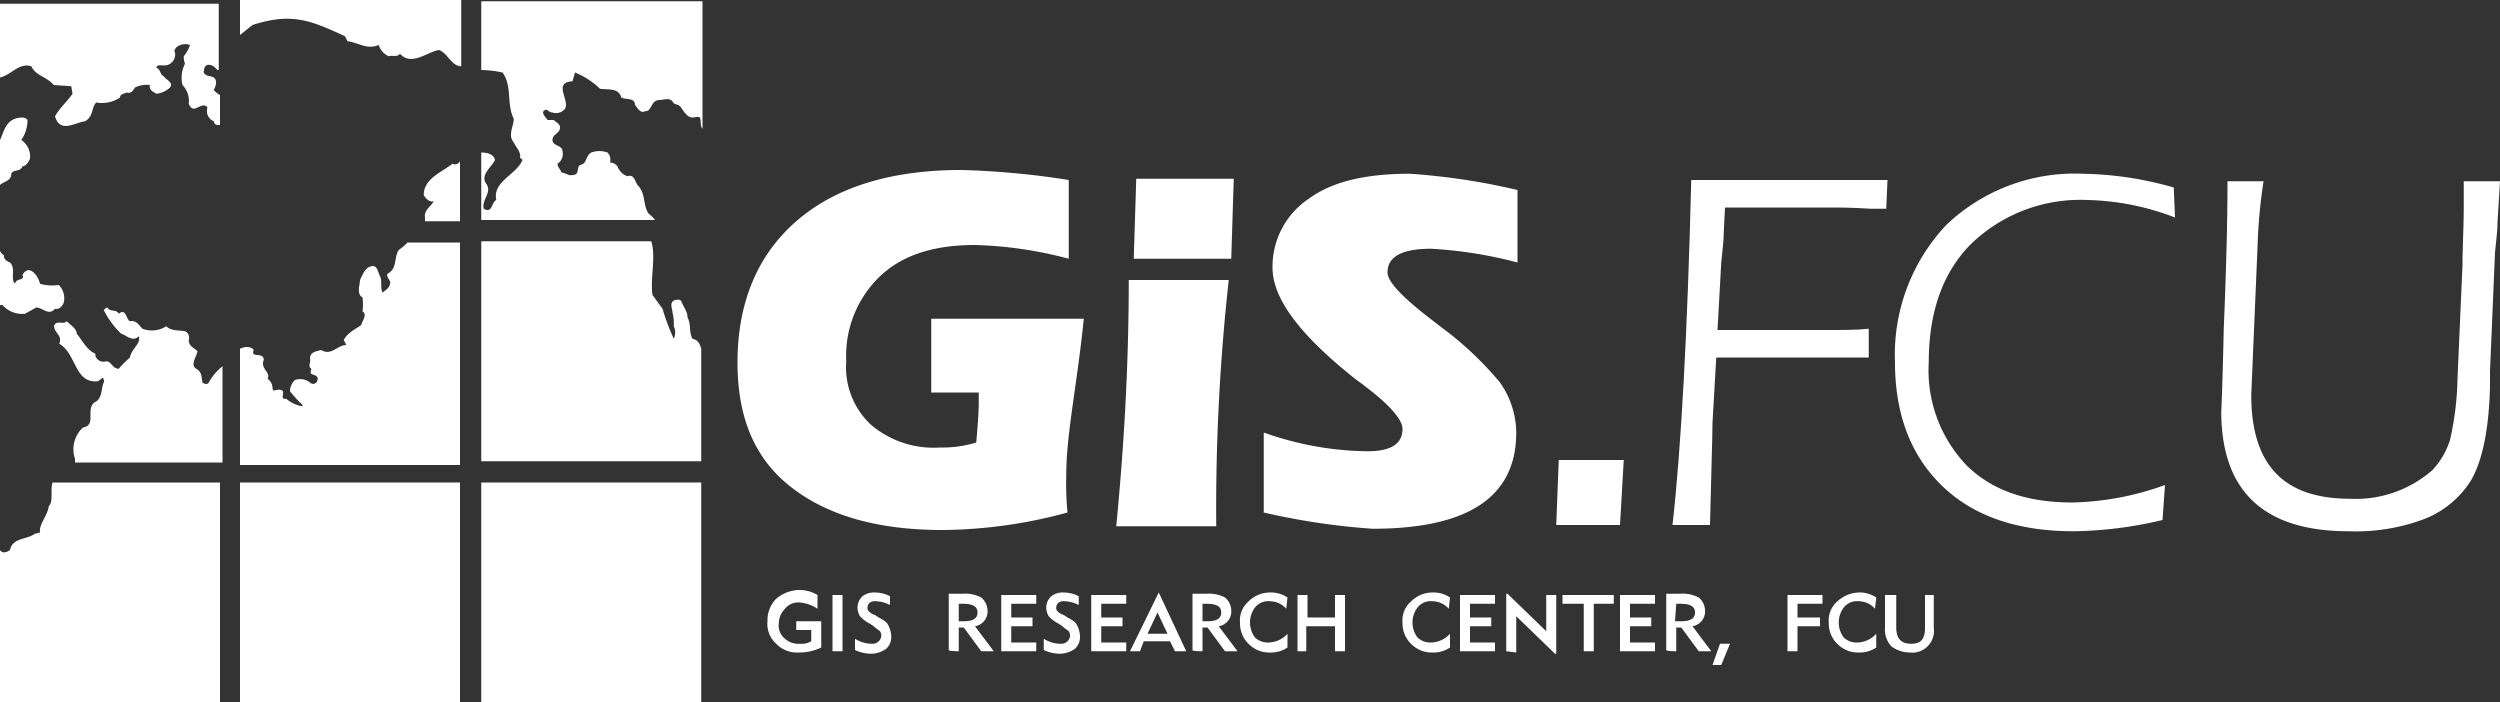 <svg id="Group_1" data-name="Group 1" xmlns="http://www.w3.org/2000/svg" width="200" height="56.2" viewBox="0 0 200 56.2">
  <rect x="0" y="0" width="200" height="56.2" fill="#333333" stroke="none"/>
  <g id="Group_3" data-name="Group 3">
    <path id="Path_1" data-name="Path 1" d="M90.7,20.7l.2-6.4h7.8l-.2,6.4Z" fill="#fff"/>
    <path id="Path_2" data-name="Path 2" d="M98.3,22.4a166.209,166.209,0,0,0-1,19.7h-8c.6-6.2,1-12.7,1-19.7Z" fill="#fff"/>
    <g id="Group_1-2" data-name="Group 1">
      <path id="Path_3" data-name="Path 3" d="M137.4,26.4H146c1.4,0,2.6,0,3.5-.1v2.3H137.3l-.3,5.2c0,1-.1,3.9-.2,8.2h-3c.7-6.2,1.2-15.5,1.5-27.6H151l-.1,2.3h-1.2c-1.7-.1-2.6-.1-2.9-.1H138l-.1,2c0,.6-.1,1.4-.2,2.4Z" fill="#fff"/>
      <path id="Path_4" data-name="Path 4" d="M174,17.4a20.68,20.68,0,0,0-7-1.4,12.59,12.59,0,0,0-9.3,3.5c-2.3,2.3-3.4,5.5-3.4,9.5a11,11,0,0,0,3,8.2c2,2,4.8,3,8.5,3a23.05,23.05,0,0,0,7.4-1.4l-.2,2.8a32.11,32.11,0,0,1-7.1.9q-6.75,0-10.5-3.6c-2.5-2.4-3.8-5.7-3.8-9.9a15.12,15.12,0,0,1,4.1-11,14.88,14.88,0,0,1,10.9-4.1,27.75,27.75,0,0,1,7.3,1.1Z" fill="#fff"/>
      <path id="Path_5" data-name="Path 5" d="M181.1,14.4a42.511,42.511,0,0,0-.5,5.4l-.5,11.8c0,5.6,2.6,8.3,7.9,8.3a9.28,9.28,0,0,0,6.6-2.3,6.33,6.33,0,0,0,1.4-2.4,23.79,23.79,0,0,0,.6-4.9l.4-9.1c0-1.4.1-3,.1-4.8V14.5H200l-.2,3.3c0,.6-.1,1.4-.2,2.4l-.4,9.5V31c-.1,3.4-.6,5.8-1.5,7.4a7.74,7.74,0,0,1-3.7,3.1,15.5,15.5,0,0,1-6.1,1q-10.2,0-10.2-9.6c0,.2.1-2,.2-6.6.2-4.8.3-8.7.3-11.8h2.9Z" fill="#fff"/>
    </g>
    <path id="Path_6" data-name="Path 6" d="M85.4,41a38.86,38.86,0,0,1-10,1.4c-5.3,0-9.3-1.2-12.2-3.5S59,33.3,59,29c0-4.8,1.6-8.6,4.7-11.3s7.5-4.1,13.2-4.1a65.311,65.311,0,0,1,8.6.8v6.3A32.28,32.28,0,0,0,78,19.6c-3.3,0-5.8.8-7.6,2.5a8.82,8.82,0,0,0-2.7,6.8,6.29,6.29,0,0,0,2,5.1,7.74,7.74,0,0,0,5.5,1.8,9.2,9.2,0,0,0,2.9-.4c.1-1.2.2-2.3.2-3.3v-.7H74.5V25.5H86.7c-.5,5.1-1.4,9.2-1.4,12.5a25.058,25.058,0,0,0,.1,3Z" fill="#fff"/>
    <path id="Path_7" data-name="Path 7" d="M101.1,34.6a25.26,25.26,0,0,0,8.3,1.5c1.9,0,2.8-.6,2.8-1.8,0-.7-1-1.9-3-3.4-.1-.1-.4-.3-.8-.6-4.4-3.5-6.6-6.4-6.6-8.9a6.55,6.55,0,0,1,2.9-5.5c1.9-1.4,4.6-2,8.1-2a53.16,53.16,0,0,1,8.6,1.3V21a34.34,34.34,0,0,0-6.9-1.1c-2.3,0-3.5.6-3.5,1.9q0,1.05,3.3,3.6l.9.7a26.939,26.939,0,0,1,4.8,4.5,7.09,7.09,0,0,1,1.3,4c0,5.2-3.9,7.7-11.5,7.7a55.52,55.52,0,0,1-8.7-1.3V34.6Z" fill="#fff"/>
    <g id="Group_2" data-name="Group 2">
      <path id="Path_8" data-name="Path 8" d="M124.7,36.8h5.2l-.3,5.2h-5.1Z" fill="#fff"/>
    </g>
  </g>
  <path id="Path_9" data-name="Path 9" d="M65.4,48.7a3.07,3.07,0,0,0-1.4-.5,1.35,1.35,0,0,0-1.2.5,1.7,1.7,0,0,0-.5,1.2,1.35,1.35,0,0,0,.5,1.2,1.6,1.6,0,0,0,1.2.4,1.5,1.5,0,0,0,.9-.2v-.9H63.7v-.7h2v2.1a4,4,0,0,1-1.8.4,2.27,2.27,0,0,1-1.8-.7,2.11,2.11,0,0,1-.7-1.8,2.42,2.42,0,0,1,.7-1.8,2.91,2.91,0,0,1,1.8-.7,2.81,2.81,0,0,1,1.5.4Z" fill="#fff"/>
  <path id="Path_10" data-name="Path 10" d="M66.6,52.1V47.6h.8v4.5Z" fill="#fff"/>
  <path id="Path_11" data-name="Path 11" d="M68.4,51.1a2.51,2.51,0,0,0,1.3.4.74.74,0,0,0,.6-.2.7.7,0,0,0,.2-.4.63.63,0,0,0-.1-.4c-.1-.1-.3-.2-.5-.4l-.3-.2a2.76,2.76,0,0,1-.8-.6,1.42,1.42,0,0,1-.2-.7,1.24,1.24,0,0,1,.4-.9,1.5,1.5,0,0,1,1-.3,2.63,2.63,0,0,1,1.2.3v.7a2.66,2.66,0,0,0-1.1-.3.74.74,0,0,0-.5.1.52.52,0,0,0-.2.4.37.37,0,0,0,.1.3,1.12,1.12,0,0,0,.5.3l.3.2c.4.2.7.4.8.7a2,2,0,0,1,.2.8,1.29,1.29,0,0,1-.4,1,2.16,2.16,0,0,1-1.2.4,3.09,3.09,0,0,1-1.3-.3Z" fill="#fff"/>
  <path id="Path_12" data-name="Path 12" d="M76.7,48.3H77c.8,0,1.2.2,1.2.7s-.4.7-1.1.7h-.4Zm0,3.8V50.2h.4l1.4,1.9h1l-1.5-2a1.2,1.2,0,0,0,1-1.3,1.39,1.39,0,0,0-.5-1,2.78,2.78,0,0,0-1.5-.3H75.9V52C75.9,52.1,76.7,52.1,76.7,52.1Z" fill="#fff"/>
  <path id="Path_13" data-name="Path 13" d="M80.1,52.1V47.6h2.8v.7h-2v1.1h1.7v.7H80.9v1.3h2v.7Z" fill="#fff"/>
  <path id="Path_14" data-name="Path 14" d="M83.5,51.1a2.51,2.51,0,0,0,1.3.4.74.74,0,0,0,.6-.2.7.7,0,0,0,.2-.4.63.63,0,0,0-.1-.4c-.1-.1-.3-.2-.5-.4l-.3-.2a2.76,2.76,0,0,1-.8-.6,1.42,1.42,0,0,1-.2-.7,1.24,1.24,0,0,1,.4-.9,1.5,1.5,0,0,1,1-.3,2.63,2.63,0,0,1,1.2.3v.7a2.66,2.66,0,0,0-1.1-.3.74.74,0,0,0-.5.1.52.52,0,0,0-.2.4.37.37,0,0,0,.1.3,1.12,1.12,0,0,0,.5.3l.3.2c.4.2.7.4.8.7a2,2,0,0,1,.2.8,1.29,1.29,0,0,1-.4,1,2.16,2.16,0,0,1-1.2.4,3.09,3.09,0,0,1-1.3-.3Z" fill="#fff"/>
  <path id="Path_15" data-name="Path 15" d="M87.3,52.1V47.6h2.8v.7h-2v1.1h1.7v.7H88.1v1.3h2v.7Z" fill="#fff"/>
  <path id="Path_16" data-name="Path 16" d="M92.6,49l.8,1.7H91.8Zm-1.1,2.3h2.1l.4.8h.9l-2.2-4.7h0l-2.3,4.7h.8Z" fill="#fff"/>
  <path id="Path_17" data-name="Path 17" d="M96.2,48.3h.3c.8,0,1.2.2,1.2.7s-.4.7-1.1.7h-.4Zm0,3.8V50.2h.4L98,52.1h1l-1.5-2a1.2,1.2,0,0,0,1-1.3,1.39,1.39,0,0,0-.5-1,2.78,2.78,0,0,0-1.5-.3H95.4V52C95.3,52.1,96.2,52.1,96.2,52.1Z" fill="#fff"/>
  <path id="Path_18" data-name="Path 18" d="M103,51.8a2.32,2.32,0,0,1-1.4.4,2.27,2.27,0,0,1-1.5-.5,2.31,2.31,0,0,1-.9-1.9,2,2,0,0,1,.7-1.7,2.4,2.4,0,0,1,1.7-.7,2.32,2.32,0,0,1,1.4.4l-.1.9a1.75,1.75,0,0,0-1.3-.6,1.35,1.35,0,0,0-1.2.5,2,2,0,0,0,0,2.4,1.49,1.49,0,0,0,1.1.4,2.09,2.09,0,0,0,1.5-.7Z" fill="#fff"/>
  <path id="Path_19" data-name="Path 19" d="M103.8,52.1V47.6h.8v1.8h2.2V47.6h.8v4.5h-.8v-2h-2.3v2Z" fill="#fff"/>
  <path id="Path_20" data-name="Path 20" d="M116,51.8a2.32,2.32,0,0,1-1.4.4,2.27,2.27,0,0,1-1.5-.5,2.31,2.31,0,0,1-.9-1.9,2,2,0,0,1,.7-1.7,2.4,2.4,0,0,1,1.7-.7,2.32,2.32,0,0,1,1.4.4l-.1.9a1.75,1.75,0,0,0-1.3-.6,1.35,1.35,0,0,0-1.2.5,2,2,0,0,0,0,2.4,1.49,1.49,0,0,0,1.1.4,2.09,2.09,0,0,0,1.5-.7Z" fill="#fff"/>
  <path id="Path_21" data-name="Path 21" d="M116.8,52.1V47.6h2.8v.7h-2v1.1h1.7v.7h-1.7v1.3h2v.7Z" fill="#fff"/>
  <path id="Path_22" data-name="Path 22" d="M120.5,52.1V47.5h.1l3.1,3V47.6h.8v4.7h-.1l-3.1-3v2.9Z" fill="#fff"/>
  <path id="Path_23" data-name="Path 23" d="M127.5,48.3v3.8h-.8V48.3H125v-.7h4.1v.7Z" fill="#fff"/>
  <path id="Path_24" data-name="Path 24" d="M129.6,52.1V47.6h2.8v.7h-2v1.1h1.7v.7h-1.7v1.3h2v.7Z" fill="#fff"/>
  <path id="Path_25" data-name="Path 25" d="M134.1,48.3h.3c.8,0,1.2.2,1.2.7s-.4.7-1.1.7H134Zm0,3.8V50.2h.4l1.4,1.9h1l-1.5-2a1.2,1.2,0,0,0,1-1.3,1.39,1.39,0,0,0-.5-1,2.78,2.78,0,0,0-1.5-.3h-1.1V52C133.3,52.1,134.1,52.1,134.1,52.1Z" fill="#fff"/>
  <path id="Path_26" data-name="Path 26" d="M137,53.2l.6-1.7h.8l-.7,1.7Z" fill="#fff"/>
  <path id="Path_27" data-name="Path 27" d="M143,52.1V47.6h2.8v.7h-2v1.1h1.8v.7h-1.8v2Z" fill="#fff"/>
  <path id="Path_28" data-name="Path 28" d="M150.1,51.8a2.32,2.32,0,0,1-1.4.4,2.27,2.27,0,0,1-1.5-.5,2.31,2.31,0,0,1-.9-1.9,2,2,0,0,1,.7-1.7,2.62,2.62,0,0,1,1.7-.7,2.32,2.32,0,0,1,1.4.4l-.1.9a1.75,1.75,0,0,0-1.3-.6,1.35,1.35,0,0,0-1.2.5,2,2,0,0,0,0,2.4,1.49,1.49,0,0,0,1.1.4,2.09,2.09,0,0,0,1.5-.7Z" fill="#fff"/>
  <path id="Path_29" data-name="Path 29" d="M151.7,47.6v2.6c0,.9.4,1.3,1.2,1.3s1.1-.4,1.1-1.3V47.6h.7v2.6a1.75,1.75,0,0,1-1.48,2,2,2,0,0,1-.42,0,2.46,2.46,0,0,1-1.5-.5,2,2,0,0,1-.5-1.5V47.6Z" fill="#fff"/>
  <path id="Path_30" data-name="Path 30" d="M3.9,40.5c-.1.8-.8,1.4-.7,2.1l-.4.1c-.7.5-1.8.3-2,1.3-.4.3-.7.2-.8,0V56.2H17.6V38.6H4.2C4,39.2,4.3,40.1,3.9,40.5Z" fill="#fff"/>
  <rect id="Rectangle_1" data-name="Rectangle 1" width="17.6" height="17.6" transform="translate(19.2 38.6)" fill="#fff"/>
  <rect id="Rectangle_2" data-name="Rectangle 2" width="17.6" height="17.6" transform="translate(38.5 38.6)" fill="#fff"/>
  <path id="Path_31" data-name="Path 31" d="M2,25.1l.9-.5c.5,0,1,.7,1.5.1.3.1.6-.2.7-.5a1.48,1.48,0,0,0-.4-1.4,3.62,3.62,0,0,1-1.5-.1c-.1-.4-.4-1-.9-1.1a.68.68,0,0,0-.5.4c.2.5-.5.2-.6.7-.4-.4.1-1.2-.4-1.7-.2-.1-.5-.2-.5-.6-.2-.1-.2-.2-.3-.3v4.3H.2a2.08,2.08,0,0,0,1.8.7Z" fill="#fff"/>
  <path id="Path_32" data-name="Path 32" d="M16.7,30.6c-.1.2-.4.1-.5,0-.1-.4,0-.8-.5-1.1s0-.9.1-1.4c-.3-.3-.7-.4-.7-.9a.56.56,0,0,0-.3-.7c-.5-.1-1.1,0-1.5-.4a2.13,2.13,0,0,1-1.9.2c-.3-.3-.5-.7-1-.6-.3-.1-.3-1.1-.9-.6-.2-.4-.7-.1-.9-.5-.1,0-.2.1-.3.2a6.68,6.68,0,0,0,1.4,1.9c.4.1.9.7,1.4.2.2.6-.6,1-.7,1.7a7.65,7.65,0,0,0-.9.9c-.5,0-.6-.6-1-.6a.68.68,0,0,1-.86-.41.65.65,0,0,1,0-.19c-.7-.3-1-1-1.5-1.6,0-.4-.5-.7-.8-1-.3.3-.7-.1-1,.3-.1.6.7.8.4,1.5,1.4.8,1.2,3.2,3.1,3l.4-.3.1.3c-.3.6-.1,1.4-.8,1.7-.7.6.2,1.8-.9,2A2.35,2.35,0,0,0,6,36.7V37H17.8V29.3a4.43,4.43,0,0,0-1.1,1.3Z" fill="#fff"/>
  <path id="Path_33" data-name="Path 33" d="M31.9,20c-.4.6-.1,1.5-.9,1.9-.1.2.1.4.2.6.1.4-.3.7-.6.9-.2-.4,0-.9-.2-1.3s-.2-.9-.7-.8-.7.7-.9,1.1c0,.4-.3,1.1.2,1.4a4.05,4.05,0,0,1,0,1.1c.4.3,0,.7-.1,1.1-.4.3-1.1.6-1.4,1.2l.2.4c-.7,0-1.2.9-2,.4-.3.1-.9.1-.9.7.1.2-.2.6.1.8,0,.1-.1.3,0,.4s.6.1.5.5a.35.35,0,0,1-.6.2,1.26,1.26,0,0,0-1.2-.2,1.27,1.27,0,0,0-.4.9,10.44,10.44,0,0,0,1,1.1v.1a2.55,2.55,0,0,1-1.3-.6c-.6.1,0-.6-.4-.7s-.6.2-.7-.1a.91.91,0,0,0-.4-.8c.3-.5-.6-.8-.3-1.5,0-.7-1.1-.1-.8-.8-.2-.3-.7-.3-1.1-.1v9.3H36.8V19.4H32.6a4.44,4.44,0,0,1-.7.6Z" fill="#fff"/>
  <path id="Path_34" data-name="Path 34" d="M55.4,27.1c-.3-.5-.1-1.2-.4-1.7,0-.5-.3-.8-.5-1.3-.1-.2-.3-.1-.5-.1-.5.2-.2.7-.2,1a3.7,3.7,0,0,1,.1,1.1,1.17,1.17,0,0,1,0,1,17.35,17.35,0,0,1-.9-2.4l-.8-1.1c-.2-1.4.3-3-.1-4.3H38.5V36.9H56.1v-9C56,27.6,55.9,27.2,55.4,27.1Z" fill="#fff"/>
  <path id="Path_35" data-name="Path 35" d="M2.5,5.3c.4.8,1.2.8,1.8,1.5l1.4.1.1.6c-.4.6-1,1.1-1.4,1.8.4,1.4,1.6.5,2.4.4.7-.4.5-1.1.9-1.5a2.56,2.56,0,0,0,1.9-.4c0-.3.4-.3.5-.4.4.1.5-.1.7-.4A2.16,2.16,0,0,1,12,6.8c-.1.4.2.5.5.7A1.83,1.83,0,0,0,13.6,7c.3-.4-.3-.6-.5-.9-.3-.1-.2-.5-.6-.7.1-.3.5-.1.9-.2a.887.887,0,0,0,.6-1c-.1-.1,0-.3.1-.4a1.1,1.1,0,0,1,1.1-.2,2.74,2.74,0,0,1-.5.9,1.55,1.55,0,0,0,.1.6,2.44,2.44,0,0,0-.2,1.7,1.85,1.85,0,0,1,.5,1.5c.4,1,1-.3,1.5.3a.88.88,0,0,0,.5,1.1.32.32,0,0,0,.3.3h.2V7.6a1.76,1.76,0,0,1-.5-.4c.1-.2.3-.6.1-.9s-.7-.1-.9-.5c0-.3.1-.7.5-.6.2,0,.4.2.6.4h.1V.3H0V6.2C.9,6,1.5,5,2.5,5.3Z" fill="#fff"/>
  <path id="Path_36" data-name="Path 36" d="M.9,13.9c.2-.4.7-.1.9-.6.3,0,.5-.4.6-.6a1.58,1.58,0,0,0-.7-1.5,2.78,2.78,0,0,0,.5-1.6c-.2-.3-.7-.2-1-.1C.4,9.8.3,10.6,0,11.2v3.6C.3,14.5.9,14.5.9,13.9Z" fill="#fff"/>
  <path id="Path_37" data-name="Path 37" d="M36.2,13.1c-.9.7-2.3,1.2-2.3,2.5.1.2.4.6.8.5-.2.4-.8.7-.7,1.3v.3h2.8V12.9a.45.45,0,0,1-.6.2Z" fill="#fff"/>
  <path id="Path_38" data-name="Path 38" d="M27.6,2.9l.2.4c.9.1,1.5.7,2.5.3a1.43,1.43,0,0,0,.8.9c.2-.1.7.1.9-.2.9,1,2.1-.1,3.1-.3.7.2,1,1.3,1.8,1.3V0H19.2V2.8l1-.8C23.3,1,24.8,1.6,27.6,2.9Z" fill="#fff"/>
  <path id="Path_39" data-name="Path 39" d="M51.9,17.1c-.5-.7-.2-1.6-.9-2.3-.2-.3-.3-.9-.8-.7a1.27,1.27,0,0,1-.8-.8.83.83,0,0,0-.6-.3.84.84,0,0,0-.2-.8,1.93,1.93,0,0,0-1.3,0c-.5.3-.3.9-.9,1-.3.2,0,.8-.6.8-.3.1-.6-.2-.9-.2,0-.2-.3-.4-.3-.7a.94.94,0,0,0,.4-1c0-.5-.8-.4-.8-.9s.6-.5.6-1c0-.3-.3-.4-.5-.6h-.5c-.1-.2-.6-.6-.2-.8.2-.1.3.2.6.2a.91.91,0,0,0,1-.3c.4-.7-1-2.1.6-2.2l.2-.7a6.27,6.27,0,0,1,2,1.3c.6.1,1.5-.1,1.7.7.4.2,1.1,0,1.1.6.2.2.4.7.8.5.6,0,.4-.8,1.1-.9.4,0,.8-.2,1.1.1.1.3.4.2.6.4s.5.9,1,.9c.2,0,.4-.1.6,0,.1.3,0,.7.2.9V.1H38.5V5.6a8.87,8.87,0,0,1,1.7.2c.8,1.1.3,2.5.9,3.7,0,.6-.5,1.3,0,1.9.2.4.6.8.5,1.2l.2.2c-.5,1.2-2.4,1.7-2.1,3.2-.4.2-.3,1.1-1,.7-.2-.7.7-1.3.2-2s.4-1.3.7-1.9c-.1-.5-.7-.6-1.1-.6v5.4H52.4a2.37,2.37,0,0,0-.5-.5Z" fill="#fff"/>
</svg>
